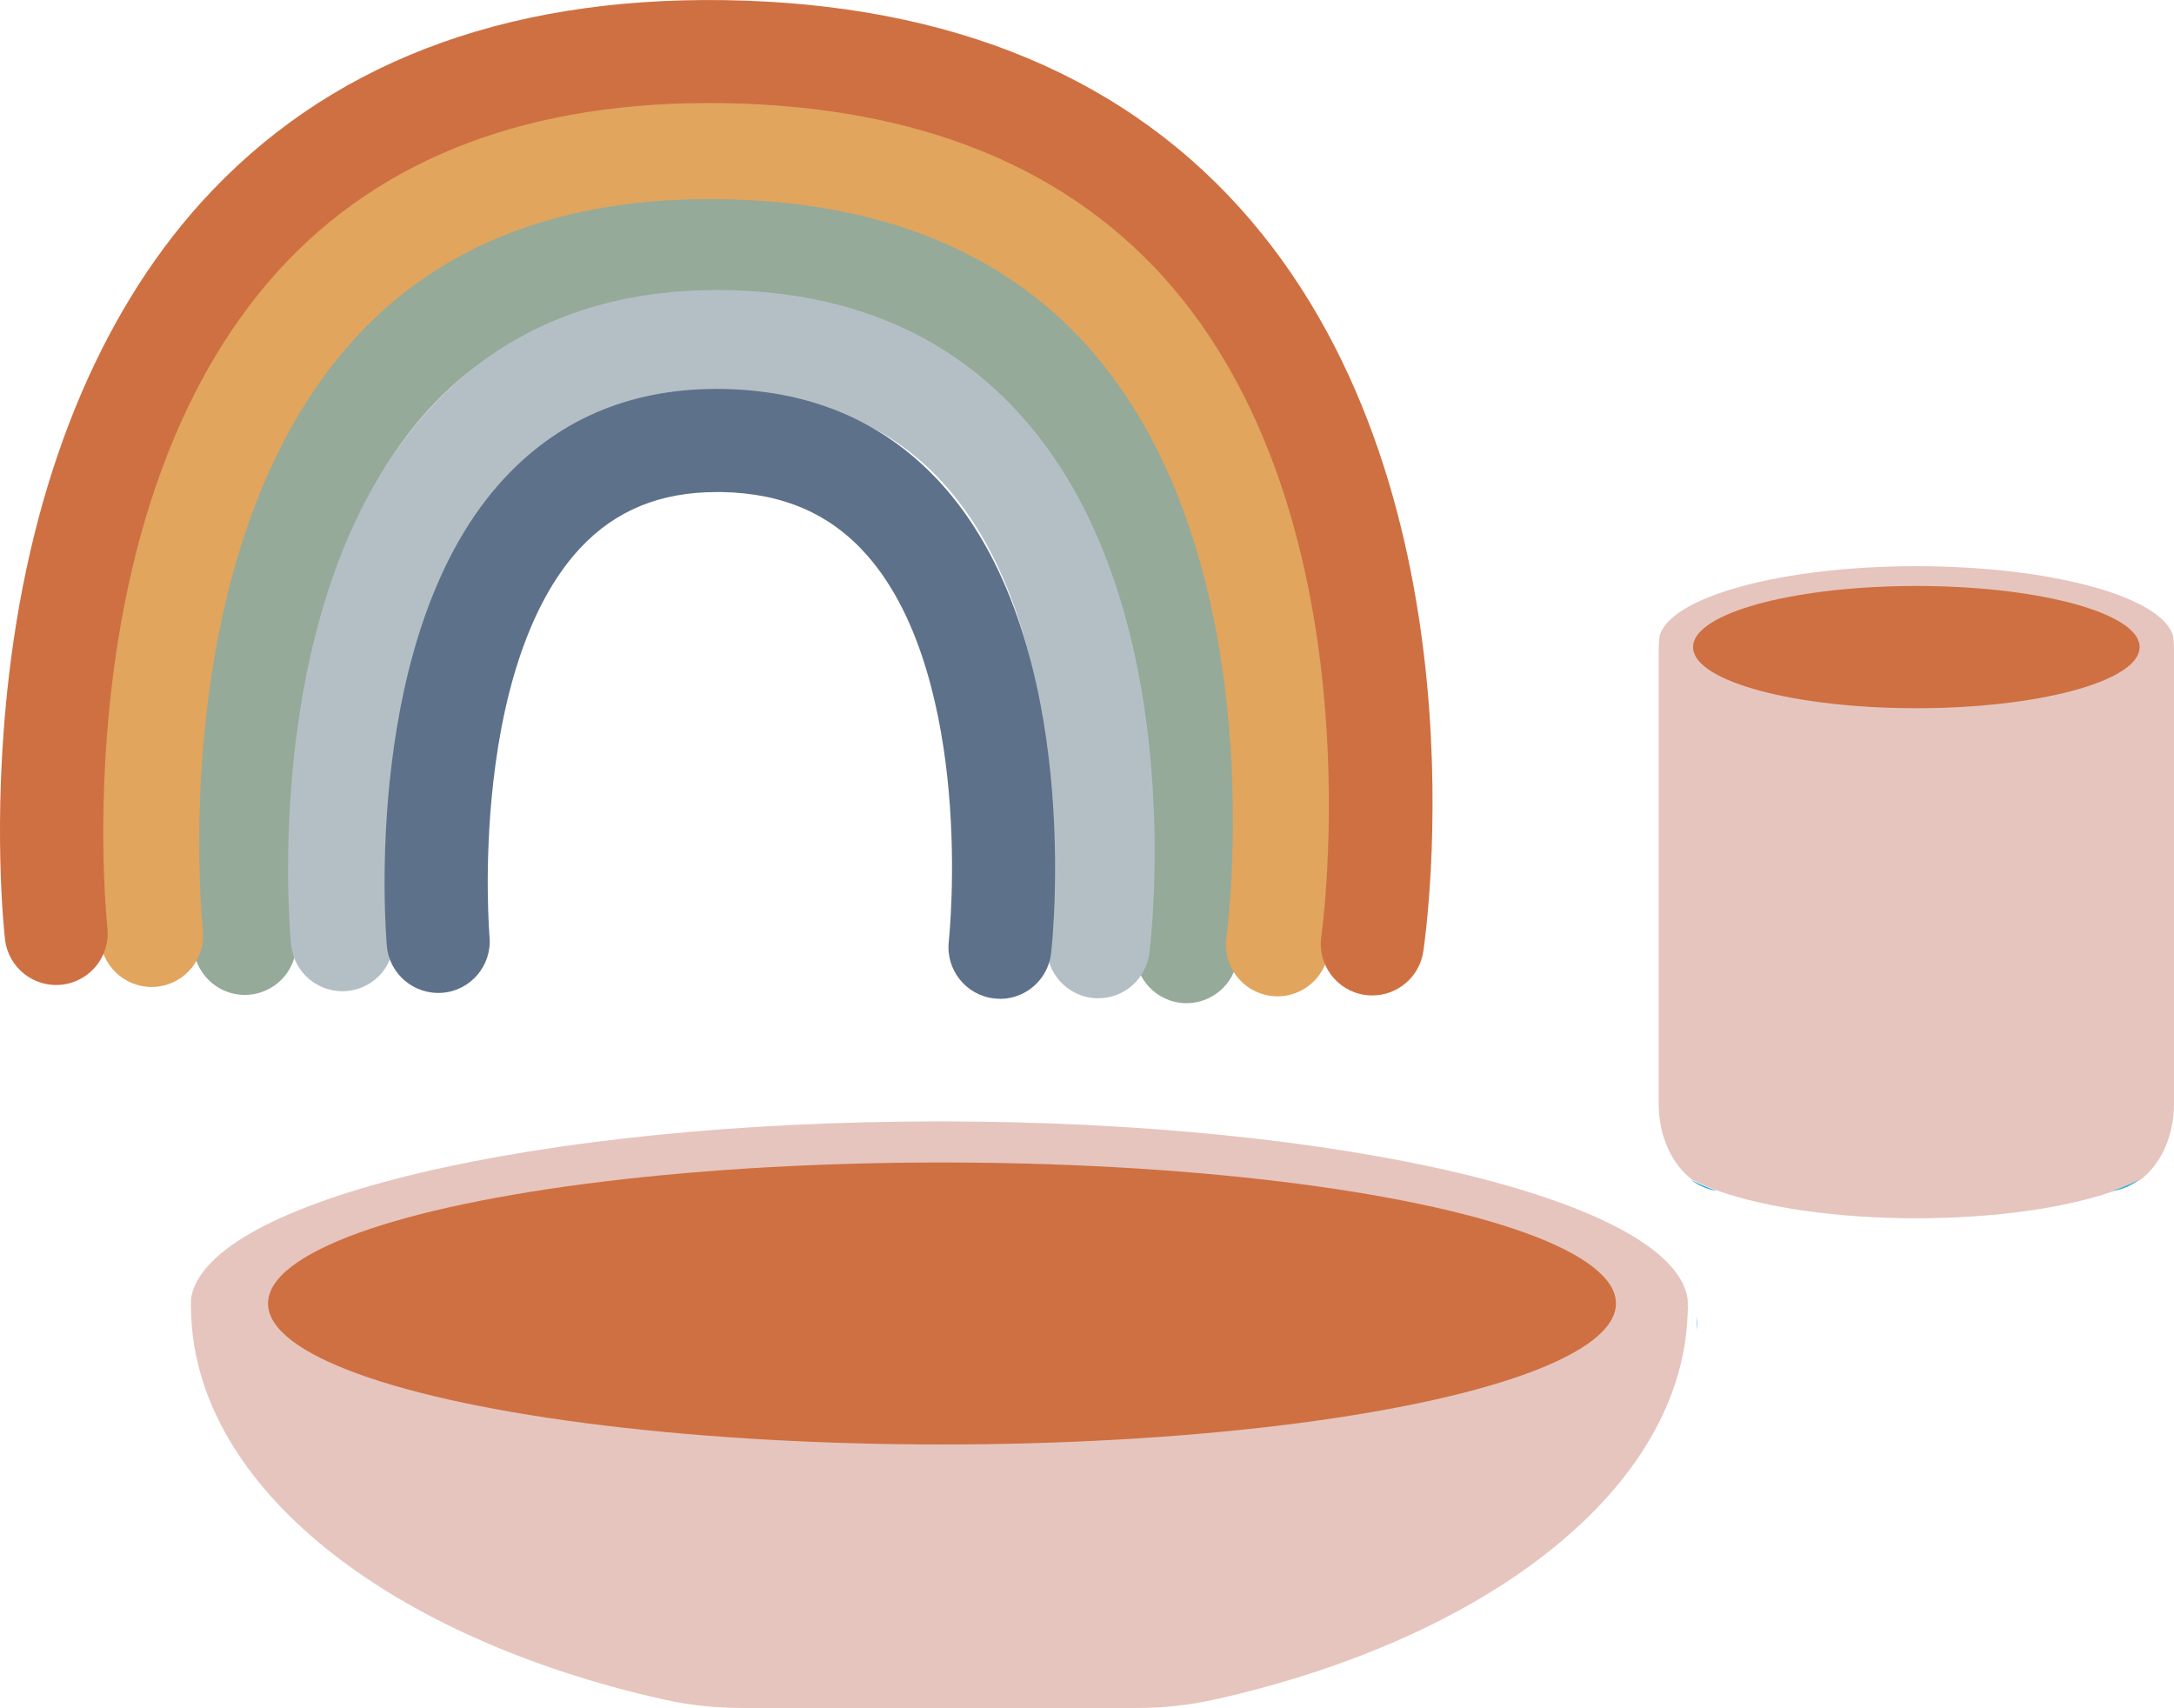 <?xml version="1.0" encoding="UTF-8"?><svg id="Layer_1" xmlns="http://www.w3.org/2000/svg" width="316.41" height="248.57" viewBox="0 0 316.41 248.57"><defs><style>.cls-1{fill:#e6c5be;}.cls-2{fill:#b4bfc5;}.cls-3{fill:#cf7042;}.cls-4{fill:#e1a55d;}.cls-5{fill:#95aa99;}.cls-6{fill:#29aae1;}.cls-7{fill:#5d718a;}</style></defs><g id="airclay"><g><path class="cls-5" d="m172.71,146c-.33,0-.67-.02-1.01-.07-4.1-.55-6.98-4.33-6.43-8.44.06-.48,6.23-49.15-17.09-76.23-10.1-11.72-24.63-17.82-43.2-18.12-18.01-.31-32.31,5.21-42.52,16.37-24.34,26.59-19.41,76.49-19.36,77,.43,4.12-2.56,7.81-6.68,8.24-4.12.45-7.81-2.56-8.24-6.68-.24-2.32-5.63-57.18,23.21-88.69,13.23-14.46,31.37-21.6,53.82-21.24,23.06.37,41.35,8.24,54.36,23.38,27.71,32.24,20.86,85.72,20.55,87.98-.51,3.76-3.73,6.5-7.42,6.5Z"/><path class="cls-4" d="m185.93,145c-.35,0-.71-.03-1.07-.08-4.1-.59-6.95-4.39-6.36-8.49.07-.53,7.26-53.93-19.31-85-12.43-14.53-30.66-22.08-54.2-22.44-22.87-.37-40.85,6.51-53.46,20.4-27.8,30.59-22.07,85.37-22.01,85.92.46,4.12-2.51,7.83-6.62,8.28-4.12.46-7.83-2.51-8.28-6.62-.28-2.52-6.49-62.12,25.81-97.67,15.64-17.21,37.45-25.71,64.79-25.3,28.06.43,50.07,9.76,65.42,27.75,12.93,15.14,20.94,36.74,23.18,62.45,1.66,19.1-.39,33.75-.47,34.36-.54,3.74-3.74,6.44-7.41,6.44Z"/><path class="cls-3" d="m199.74,144.87c-.37,0-.74-.03-1.12-.08-4.1-.61-6.92-4.43-6.31-8.53.08-.58,8.33-59.16-21.61-94.37-14.81-17.42-36.87-26.46-65.56-26.88-27.91-.4-49.64,7.83-64.72,24.49-31.34,34.62-24.86,94.89-24.79,95.49.47,4.11-2.48,7.83-6.59,8.31-4.12.48-7.83-2.47-8.31-6.58-.08-.69-1.92-17.03.56-38.28,3.33-28.55,13-52.39,27.96-68.95C47.35,9.46,73-.45,105.37.02c33.24.49,59.08,11.33,76.82,32.22,34.34,40.46,25.36,103.58,24.96,106.24-.56,3.72-3.76,6.39-7.41,6.39Z"/><path class="cls-2" d="m159.86,145.29c-.31,0-.63-.02-.95-.06-4.11-.52-7.02-4.27-6.5-8.38.05-.42,5.13-43.22-14.48-65.81-7.85-9.05-18.47-13.56-32.47-13.81-13.5-.24-23.93,3.81-31.83,12.35-20.35,22.02-16.37,66.01-16.33,66.45.4,4.12-2.62,7.79-6.74,8.19-4.12.41-7.79-2.61-8.19-6.73-.2-2.07-4.71-51.05,20.2-78.06,10.81-11.73,25.34-17.53,43.14-17.21,18.26.32,32.92,6.71,43.57,19.01,23.99,27.7,18.25,75.47,18,77.49-.48,3.79-3.71,6.56-7.43,6.56Z"/><path class="cls-7" d="m145.56,145.36c-.28,0-.56-.02-.85-.05-4.12-.46-7.08-4.17-6.62-8.29,0-.09,1.07-9.92-.02-21.95-.95-10.55-3.78-25.05-11.84-34.22-5.31-6.05-12.23-9.07-21.17-9.24-.25,0-.5,0-.76,0-8.22,0-14.72,2.67-19.84,8.14-6.57,7.02-10.96,18.84-12.68,34.19-1.38,12.23-.54,22.33-.53,22.43.35,4.12-2.7,7.76-6.83,8.11-4.12.34-7.76-2.69-8.12-6.82-.16-1.86-3.73-45.76,17.18-68.14,8.24-8.82,18.94-13.16,31.87-12.91,13.21.26,24.04,5.09,32.17,14.38,20.22,23.07,15.67,65.91,15.46,67.72-.43,3.83-3.68,6.66-7.44,6.66Z"/></g><path class="cls-6" d="m29.09,191.47c-.02.36-.03.73-.03,1.09s.01.73.03,1.09c-.07-.36-.1-.72-.1-1.09s.03-.73.1-1.09Z"/><path class="cls-6" d="m246.9,193.56c.03-.33.03-.67.03-1s0-.67-.03-1c.06.33.09.66.09,1s-.03.67-.09,1Z"/><g><path class="cls-1" d="m245.66,190.02c0,.33,0,.67-.03,1-.71,25.61-29.05,47.42-68.89,56.33-3.76.84-7.61,1.22-11.46,1.22h-57.16c-3.85,0-7.7-.38-11.46-1.22-39.77-8.9-68.07-30.67-68.85-56.24-.02-.36-.03-.73-.03-1.09s.01-.73.03-1.09c2.32-14.31,50.19-25.73,108.9-25.73s106.78,11.47,108.91,25.82c.03.33.03.67.03,1Z"/><ellipse class="cls-3" cx="137.1" cy="189.7" rx="98.09" ry="20.52"/></g><path class="cls-6" d="m249.9,173.32c-1.36-.19-2.65-.75-3.79-1.61,1.1.57,2.37,1.11,3.79,1.61Z"/><g><path class="cls-1" d="m316.41,94.43v66.23c0,4.73-1.97,8.86-4.91,11.05-1.1.57-2.37,1.11-3.79,1.61-6.88,2.43-17.23,3.98-28.8,3.98s-21.92-1.55-28.8-3.98c-1.42-.5-2.69-1.04-3.79-1.61-2.94-2.19-4.91-6.32-4.91-11.05v-66.23c0-.2,0-.41.02-.62.01-.43.05-.85.11-1.27,1.6-5.69,17.72-10.14,37.37-10.14s35.77,4.45,37.37,10.14c.06.42.1.84.11,1.27.02.21.02.42.02.62Z"/><path class="cls-3" d="m311.41,94.18c0,.1,0,.19-.02.28-.54,4.78-14.88,8.61-32.48,8.61s-31.95-3.83-32.48-8.61c0-.09-.02-.18-.02-.28,0-.25.03-.5.11-.75,1.39-4.57,15.36-8.15,32.39-8.15s31,3.58,32.39,8.15c.08.24.11.49.11.75Z"/><path class="cls-6" d="m311.29,171.71c-1.14.86-2.43,1.42-3.79,1.61,1.42-.5,2.69-1.04,3.79-1.61Z"/></g></g></svg>